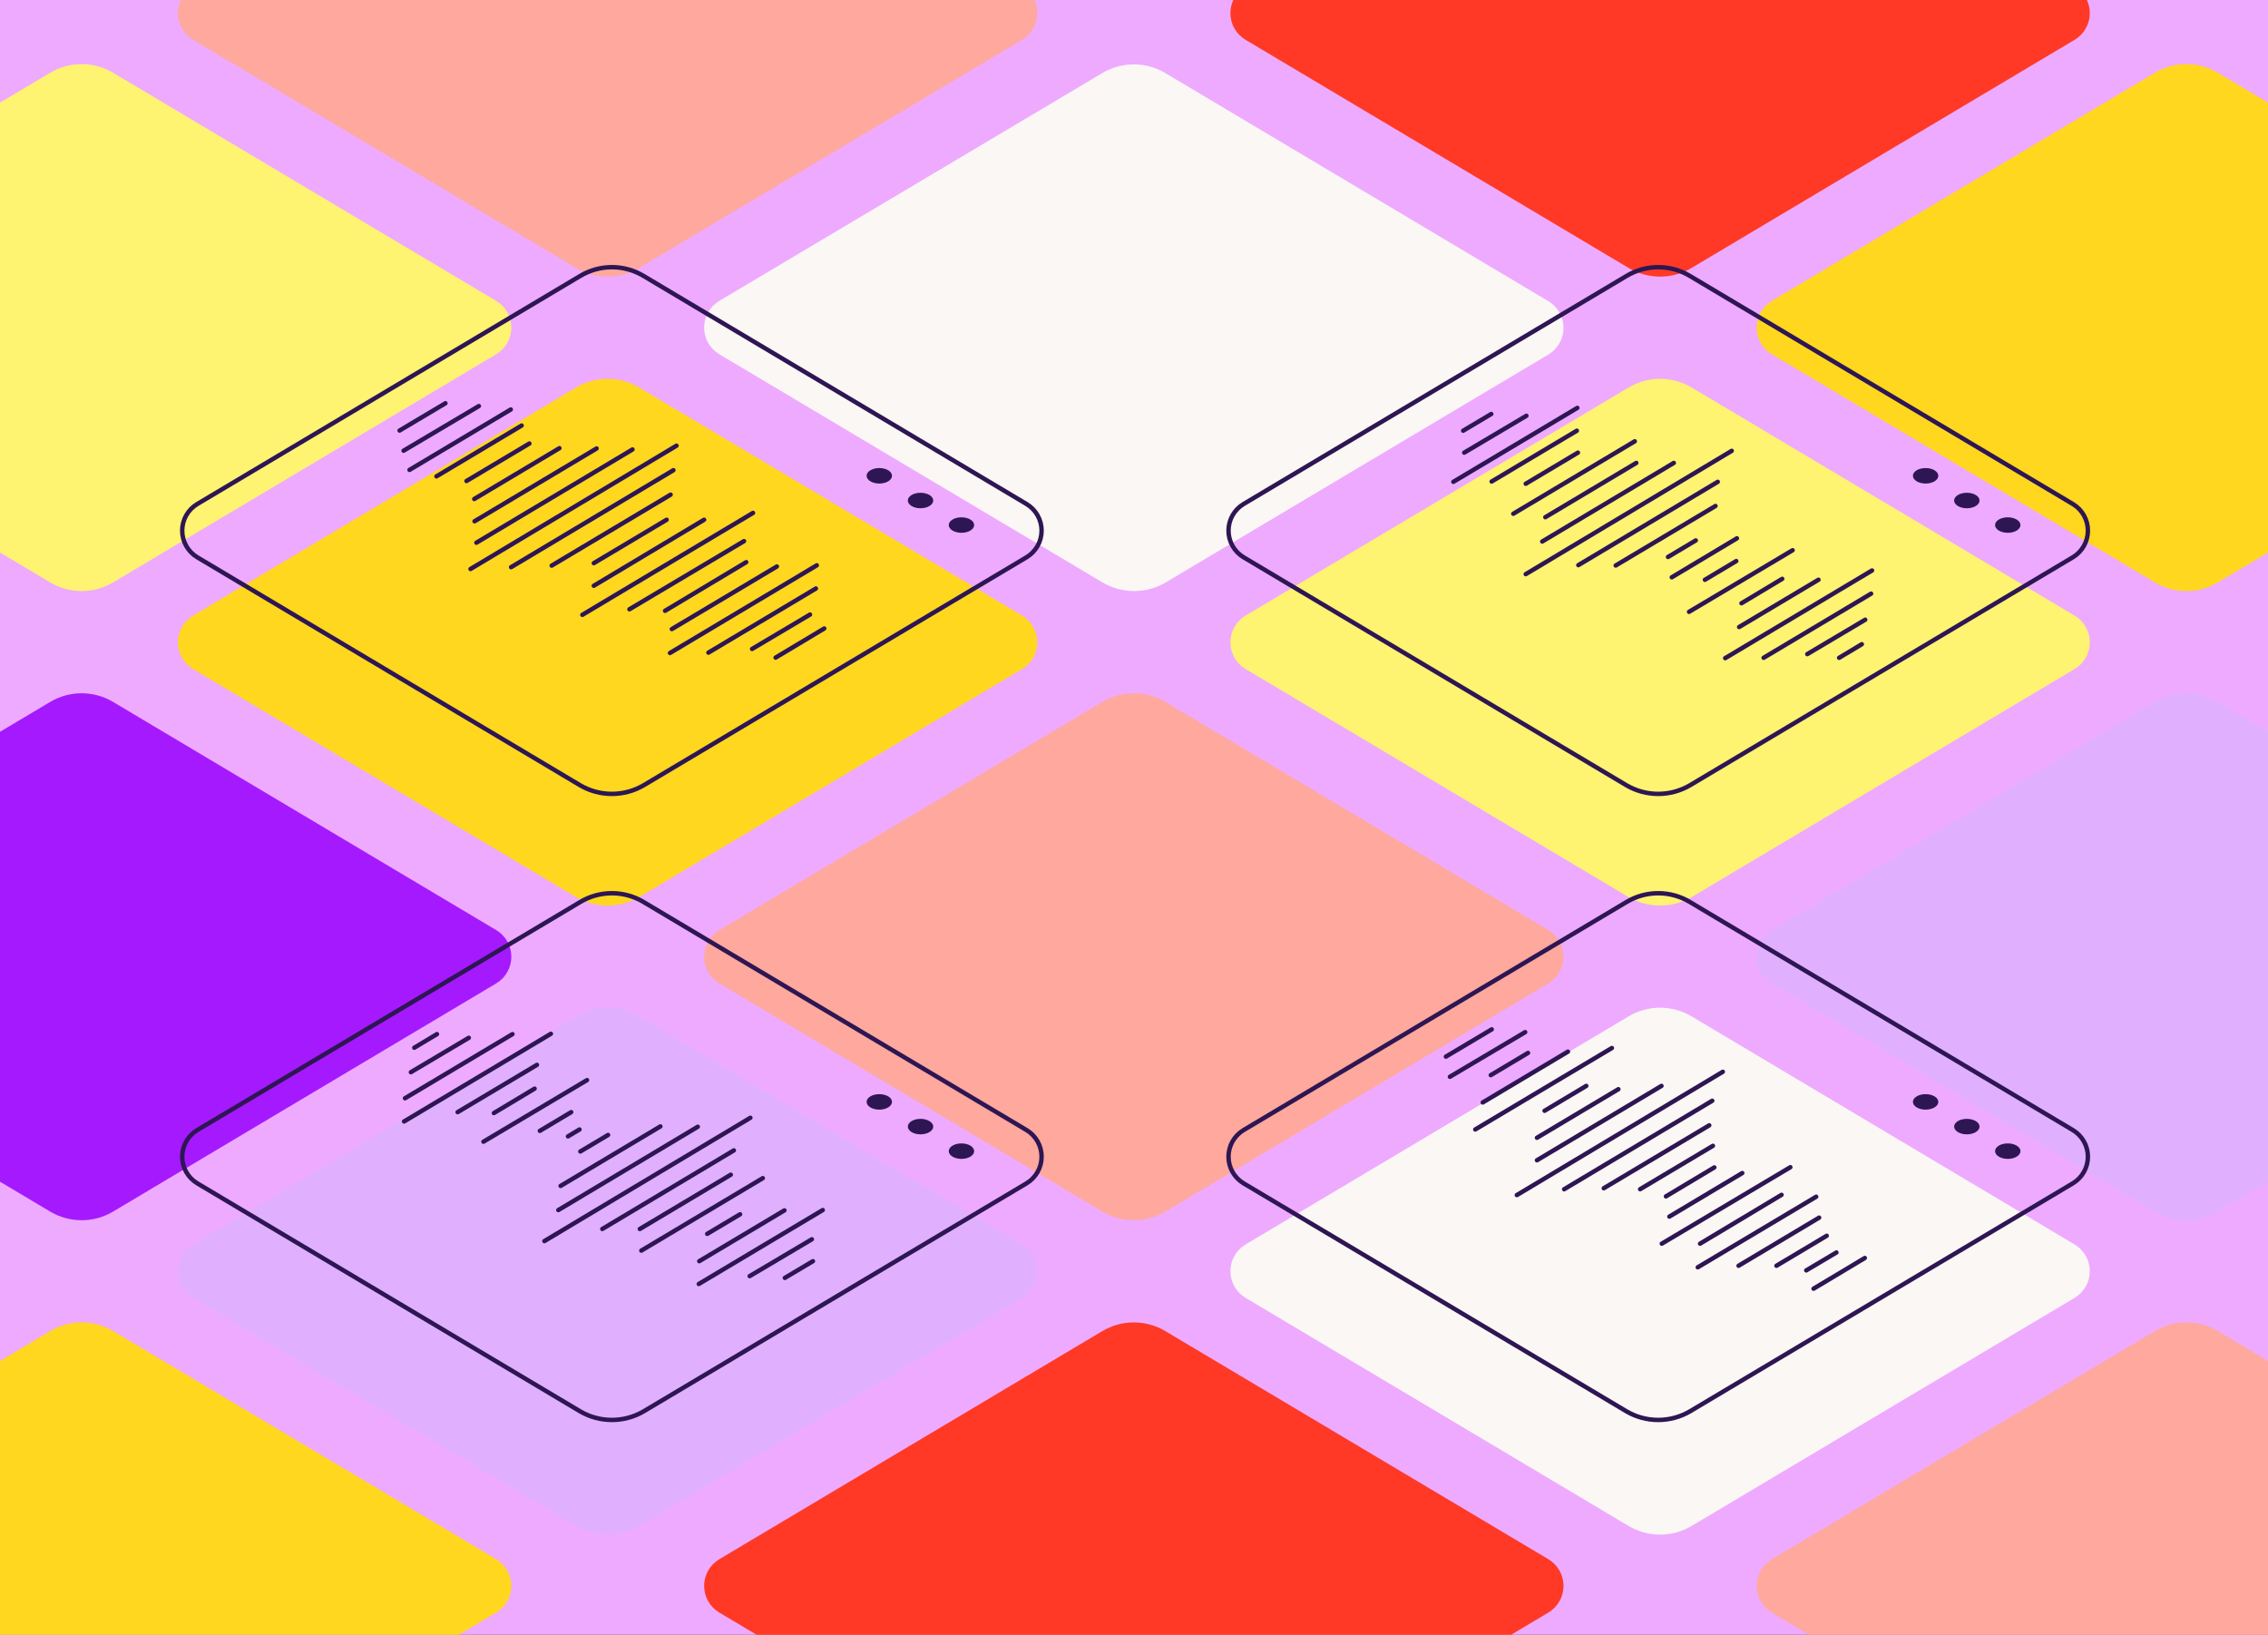<svg width="512" height="369" viewBox="0 0 512 369" fill="none" xmlns="http://www.w3.org/2000/svg">
<rect x="0" y="0" width="512" height="369" fill="#333333" stroke="none"/>
<g clip-path="url(#clip0_6059_34013)">
<path d="M512 0H0V369H512V0Z" fill="#EAFD"/>
<path d="M248.796 131.412L162.367 79.947C161.327 79.325 160.466 78.444 159.869 77.39C159.271 76.336 158.957 75.145 158.957 73.933C158.957 72.722 159.271 71.531 159.869 70.477C160.466 69.423 161.327 68.542 162.367 67.92L248.796 16.524C250.959 15.22 253.437 14.531 255.962 14.531C258.488 14.531 260.966 15.22 263.129 16.524L349.558 67.99C350.597 68.612 351.458 69.493 352.055 70.547C352.652 71.601 352.966 72.792 352.966 74.003C352.966 75.215 352.652 76.405 352.055 77.459C351.458 78.513 350.597 79.394 349.558 80.017L263.129 131.482C260.954 132.759 258.475 133.426 255.953 133.414C253.431 133.401 250.958 132.71 248.796 131.412Z" fill="#FBF7F4"/>
<path d="M367.599 60.443L281.17 8.977C280.131 8.355 279.27 7.474 278.673 6.42C278.076 5.366 277.762 4.175 277.762 2.964C277.762 1.752 278.076 0.562 278.673 -0.492C279.27 -1.546 280.131 -2.427 281.17 -3.05L367.599 -54.515C369.762 -55.819 372.241 -56.508 374.767 -56.508C377.293 -56.508 379.771 -55.819 381.935 -54.515L468.361 -3.05C469.401 -2.428 470.262 -1.547 470.859 -0.493C471.457 0.561 471.771 1.752 471.771 2.964C471.771 4.175 471.457 5.366 470.859 6.42C470.262 7.474 469.401 8.355 468.361 8.977L381.935 60.443C379.771 61.747 377.293 62.436 374.767 62.436C372.241 62.436 369.762 61.747 367.599 60.443Z" fill="#FF3925"/>
<path d="M486.407 131.42L399.979 79.954C398.939 79.332 398.079 78.451 397.482 77.397C396.884 76.343 396.57 75.152 396.57 73.941C396.57 72.729 396.884 71.538 397.482 70.484C398.079 69.43 398.939 68.549 399.979 67.927L486.407 16.462C488.571 15.158 491.049 14.469 493.574 14.469C496.1 14.469 498.578 15.158 500.741 16.462L587.17 67.927C588.21 68.549 589.07 69.43 589.667 70.484C590.265 71.538 590.579 72.729 590.579 73.941C590.579 75.152 590.265 76.343 589.667 77.397C589.07 78.451 588.21 79.332 587.17 79.954L500.741 131.42C498.578 132.724 496.1 133.413 493.574 133.413C491.049 133.413 488.571 132.724 486.407 131.42Z" fill="#FFD71E"/>
<path d="M129.994 60.443L43.565 8.977C42.526 8.355 41.665 7.474 41.068 6.42C40.47 5.366 40.156 4.175 40.156 2.964C40.156 1.752 40.47 0.561 41.068 -0.492C41.665 -1.546 42.526 -2.428 43.565 -3.05L129.994 -54.515C132.157 -55.819 134.635 -56.508 137.161 -56.508C139.686 -56.508 142.164 -55.819 144.328 -54.515L230.756 -3.05C231.796 -2.427 232.656 -1.546 233.253 -0.492C233.851 0.562 234.165 1.752 234.165 2.964C234.165 4.175 233.851 5.366 233.253 6.42C232.656 7.474 231.796 8.355 230.756 8.977L144.328 60.443C142.164 61.747 139.686 62.436 137.161 62.436C134.635 62.436 132.157 61.747 129.994 60.443Z" fill="#FFA89D"/>
<path d="M367.599 202.459L281.17 150.994C280.131 150.371 279.27 149.49 278.673 148.436C278.076 147.382 277.762 146.192 277.762 144.98C277.762 143.769 278.076 142.578 278.673 141.524C279.27 140.47 280.131 139.589 281.17 138.966L367.599 87.501C369.762 86.197 372.241 85.508 374.767 85.508C377.293 85.508 379.771 86.197 381.935 87.501L468.361 138.966C469.401 139.588 470.262 140.469 470.859 141.523C471.457 142.577 471.771 143.768 471.771 144.98C471.771 146.191 471.457 147.382 470.859 148.436C470.262 149.49 469.401 150.371 468.361 150.993L381.935 202.459C379.759 203.729 377.286 204.399 374.767 204.399C372.248 204.399 369.774 203.729 367.599 202.459Z" fill="#FFF372"/>
<path d="M486.407 273.435L399.979 221.97C398.939 221.347 398.079 220.466 397.482 219.412C396.884 218.358 396.57 217.168 396.57 215.956C396.57 214.745 396.884 213.554 397.482 212.5C398.079 211.446 398.939 210.565 399.979 209.943L486.407 158.477C488.571 157.173 491.049 156.484 493.574 156.484C496.1 156.484 498.578 157.173 500.741 158.477L587.17 209.942C588.21 210.565 589.07 211.446 589.667 212.5C590.265 213.554 590.579 214.744 590.579 215.956C590.579 217.167 590.265 218.358 589.667 219.412C589.07 220.466 588.21 221.347 587.17 221.969L500.741 273.435C498.578 274.738 496.1 275.427 493.574 275.427C491.049 275.427 488.571 274.738 486.407 273.435Z" fill="#E0B0FF"/>
<path d="M11.261 131.42L-75.167 79.954C-76.207 79.332 -77.067 78.451 -77.665 77.397C-78.262 76.343 -78.576 75.152 -78.576 73.941C-78.576 72.729 -78.262 71.538 -77.665 70.484C-77.067 69.43 -76.207 68.549 -75.167 67.927L11.261 16.462C13.424 15.158 15.902 14.469 18.428 14.469C20.954 14.469 23.432 15.158 25.596 16.462L112.025 67.927C113.064 68.549 113.924 69.43 114.522 70.484C115.119 71.538 115.433 72.729 115.433 73.941C115.433 75.152 115.119 76.343 114.522 77.397C113.924 78.451 113.064 79.332 112.025 79.954L25.596 131.42C23.432 132.724 20.954 133.413 18.428 133.413C15.902 133.413 13.424 132.724 11.261 131.42Z" fill="#FFF372"/>
<path d="M129.994 202.459L43.565 150.994C42.526 150.371 41.665 149.49 41.068 148.436C40.47 147.382 40.156 146.192 40.156 144.98C40.156 143.769 40.47 142.578 41.068 141.524C41.665 140.47 42.526 139.589 43.565 138.966L129.994 87.501C132.157 86.197 134.635 85.508 137.161 85.508C139.686 85.508 142.164 86.197 144.328 87.501L230.756 138.966C231.796 139.589 232.656 140.47 233.253 141.524C233.851 142.578 234.165 143.768 234.165 144.98C234.165 146.191 233.851 147.382 233.253 148.436C232.656 149.49 231.796 150.371 230.756 150.993L144.328 202.459C142.153 203.729 139.679 204.399 137.161 204.399C134.642 204.399 132.168 203.729 129.994 202.459Z" fill="#FFD71E"/>
<path d="M248.796 273.435L162.367 221.97C161.327 221.348 160.466 220.467 159.869 219.413C159.271 218.359 158.957 217.168 158.957 215.956C158.957 214.745 159.271 213.554 159.869 212.5C160.466 211.446 161.327 210.565 162.367 209.943L248.796 158.477C250.959 157.173 253.437 156.484 255.962 156.484C258.488 156.484 260.966 157.173 263.129 158.477L349.558 209.943C350.597 210.565 351.458 211.446 352.055 212.5C352.652 213.554 352.966 214.745 352.966 215.956C352.966 217.168 352.652 218.358 352.055 219.412C351.458 220.466 350.597 221.347 349.558 221.97L263.129 273.435C260.966 274.738 258.488 275.427 255.962 275.427C253.437 275.427 250.959 274.738 248.796 273.435Z" fill="#FFA89D"/>
<path d="M367.599 344.403L281.17 292.939C280.131 292.316 279.27 291.435 278.673 290.382C278.076 289.328 277.762 288.137 277.762 286.926C277.762 285.714 278.076 284.523 278.673 283.47C279.27 282.416 280.131 281.535 281.17 280.912L367.599 229.446C369.762 228.142 372.241 227.453 374.767 227.453C377.293 227.453 379.771 228.142 381.935 229.446L468.361 280.912C469.401 281.534 470.262 282.415 470.859 283.469C471.457 284.523 471.771 285.714 471.771 286.926C471.771 288.137 471.457 289.328 470.859 290.382C470.262 291.436 469.401 292.317 468.361 292.939L381.935 344.403C379.771 345.707 377.293 346.397 374.767 346.397C372.24 346.397 369.762 345.707 367.599 344.403Z" fill="#FBF7F4"/>
<path d="M486.407 415.443L399.979 363.977C398.939 363.355 398.079 362.474 397.482 361.42C396.884 360.366 396.57 359.175 396.57 357.964C396.57 356.752 396.884 355.562 397.482 354.508C398.079 353.454 398.939 352.573 399.979 351.951L486.407 300.486C488.57 299.182 491.048 298.492 493.574 298.492C496.1 298.492 498.578 299.182 500.741 300.486L587.17 351.951C588.21 352.573 589.07 353.454 589.667 354.508C590.265 355.562 590.579 356.752 590.579 357.964C590.579 359.175 590.265 360.366 589.667 361.42C589.07 362.474 588.21 363.355 587.17 363.977L500.742 415.443C498.567 416.715 496.093 417.385 493.574 417.385C491.056 417.385 488.582 416.715 486.407 415.443Z" fill="#FFA89D"/>
<path d="M11.261 273.435L-75.167 221.97C-76.207 221.348 -77.067 220.466 -77.665 219.413C-78.262 218.359 -78.576 217.168 -78.576 215.956C-78.576 214.745 -78.262 213.554 -77.665 212.5C-77.067 211.446 -76.207 210.565 -75.167 209.943L11.261 158.477C13.424 157.173 15.902 156.484 18.428 156.484C20.954 156.484 23.432 157.173 25.596 158.477L112.025 209.943C113.064 210.565 113.924 211.446 114.522 212.5C115.119 213.554 115.433 214.745 115.433 215.956C115.433 217.168 115.119 218.358 114.522 219.412C113.924 220.466 113.064 221.347 112.025 221.97L25.596 273.435C23.432 274.738 20.954 275.427 18.428 275.427C15.902 275.427 13.425 274.738 11.261 273.435Z" fill="#A519FF"/>
<path d="M129.994 344.403L43.565 292.939C42.526 292.317 41.665 291.436 41.068 290.382C40.47 289.328 40.156 288.137 40.156 286.926C40.156 285.714 40.47 284.523 41.068 283.469C41.665 282.416 42.526 281.535 43.565 280.912L129.994 229.446C132.157 228.142 134.635 227.453 137.161 227.453C139.686 227.453 142.164 228.142 144.328 229.446L230.756 280.912C231.796 281.535 232.656 282.416 233.253 283.47C233.851 284.523 234.165 285.714 234.165 286.926C234.165 288.137 233.851 289.328 233.253 290.382C232.656 291.435 231.796 292.316 230.756 292.939L144.328 344.403C142.165 345.707 139.687 346.397 137.161 346.397C134.635 346.397 132.157 345.707 129.994 344.403Z" fill="#E0B0FF"/>
<path d="M248.796 415.443L162.367 363.977C161.327 363.355 160.466 362.474 159.869 361.42C159.271 360.366 158.957 359.175 158.957 357.964C158.957 356.752 159.271 355.561 159.869 354.507C160.466 353.454 161.327 352.573 162.367 351.951L248.796 300.486C250.959 299.182 253.437 298.492 255.963 298.492C258.488 298.492 260.966 299.182 263.129 300.486L349.558 351.951C350.597 352.573 351.458 353.454 352.055 354.508C352.652 355.562 352.966 356.752 352.966 357.964C352.966 359.175 352.652 360.366 352.055 361.42C351.458 362.474 350.597 363.355 349.558 363.977L263.129 415.443C260.955 416.715 258.481 417.384 255.963 417.384C253.444 417.384 250.97 416.715 248.796 415.443Z" fill="#FF3925"/>
<path d="M11.261 415.443L-75.167 363.977C-76.207 363.355 -77.067 362.474 -77.665 361.42C-78.262 360.366 -78.576 359.175 -78.576 357.964C-78.576 356.752 -78.262 355.562 -77.665 354.508C-77.067 353.454 -76.207 352.573 -75.167 351.951L11.261 300.486C13.424 299.182 15.902 298.492 18.428 298.492C20.954 298.492 23.433 299.182 25.596 300.486L112.025 351.951C113.064 352.573 113.924 353.454 114.522 354.508C115.119 355.562 115.433 356.752 115.433 357.964C115.433 359.175 115.119 360.366 114.522 361.42C113.924 362.474 113.064 363.355 112.025 363.977L25.596 415.443C23.421 416.715 20.947 417.384 18.428 417.384C15.909 417.384 13.436 416.715 11.261 415.443Z" fill="#FFD71E"/>
<path d="M367.172 177.255L280.746 125.79C279.706 125.168 278.845 124.287 278.248 123.233C277.65 122.179 277.336 120.988 277.336 119.776C277.336 118.565 277.65 117.374 278.248 116.32C278.845 115.266 279.706 114.385 280.746 113.763L367.172 62.297C369.336 60.994 371.814 60.305 374.34 60.305C376.866 60.305 379.345 60.994 381.508 62.297L467.937 113.763C468.976 114.385 469.837 115.266 470.434 116.32C471.031 117.374 471.345 118.565 471.345 119.776C471.345 120.988 471.031 122.179 470.434 123.233C469.837 124.287 468.976 125.168 467.937 125.79L381.508 177.255C379.333 178.526 376.859 179.196 374.34 179.196C371.821 179.196 369.347 178.526 367.172 177.255V177.255Z" stroke="#2D1653"/>
<path d="M453.251 120.262C454.834 120.262 456.118 119.479 456.118 118.514C456.118 117.548 454.834 116.766 453.251 116.766C451.669 116.766 450.385 117.548 450.385 118.514C450.385 119.479 451.669 120.262 453.251 120.262Z" fill="#2D1653"/>
<path d="M444.013 114.723C445.596 114.723 446.88 113.94 446.88 112.975C446.88 112.009 445.596 111.227 444.013 111.227C442.428 111.227 441.146 112.009 441.146 112.975C441.146 113.94 442.428 114.723 444.013 114.723Z" fill="#2D1653"/>
<path d="M434.707 109.145C436.291 109.145 437.573 108.362 437.573 107.397C437.573 106.431 436.291 105.648 434.707 105.648C433.124 105.648 431.84 106.431 431.84 107.397C431.84 108.362 433.124 109.145 434.707 109.145Z" fill="#2D1653"/>
<path d="M415.182 148.479L420.3 145.414" stroke="#2D1653" stroke-linecap="round"/>
<path d="M407.994 147.645L421.07 139.883" stroke="#2D1653" stroke-linecap="round"/>
<path d="M398.137 148.475L422.401 134" stroke="#2D1653" stroke-linecap="round"/>
<path d="M389.463 148.555L422.608 128.766" stroke="#2D1653" stroke-linecap="round"/>
<path d="M392.609 141.531L410.519 130.859" stroke="#2D1653" stroke-linecap="round"/>
<path d="M393.143 136.165L402.334 130.656" stroke="#2D1653" stroke-linecap="round"/>
<path d="M381.303 138.098L404.685 124.195" stroke="#2D1653" stroke-linecap="round"/>
<path d="M384.881 130.866L391.958 126.641" stroke="#2D1653" stroke-linecap="round"/>
<path d="M377.404 130.305L392.106 121.508" stroke="#2D1653" stroke-linecap="round"/>
<path d="M376.555 125.716L382.818 121.984" stroke="#2D1653" stroke-linecap="round"/>
<path d="M364.744 127.644L387.269 114.211" stroke="#2D1653" stroke-linecap="round"/>
<path d="M356.307 127.564L387.788 108.758" stroke="#2D1653" stroke-linecap="round"/>
<path d="M344.434 129.596L390.934 101.766" stroke="#2D1653" stroke-linecap="round"/>
<path d="M348.158 122.229L377.858 104.492" stroke="#2D1653" stroke-linecap="round"/>
<path d="M348.857 116.74L369.393 104.492" stroke="#2D1653" stroke-linecap="round"/>
<path d="M341.623 115.964L369.046 99.609" stroke="#2D1653" stroke-linecap="round"/>
<path d="M344.434 109.192L356.214 102.172" stroke="#2D1653" stroke-linecap="round"/>
<path d="M336.74 108.687L355.97 97.219" stroke="#2D1653" stroke-linecap="round"/>
<path d="M328.092 108.758L356.078 92.07" stroke="#2D1653" stroke-linecap="round"/>
<path d="M330.547 102.17L344.584 93.852" stroke="#2D1653" stroke-linecap="round"/>
<path d="M330.309 97.218L336.654 93.445" stroke="#2D1653" stroke-linecap="round"/>
<path d="M98.646 233.422L93.527 236.486" stroke="#2D1653" stroke-linecap="round"/>
<path d="M105.832 234.25L92.756 242.012" stroke="#2D1653" stroke-linecap="round"/>
<path d="M115.69 233.422L91.426 247.896" stroke="#2D1653" stroke-linecap="round"/>
<path d="M124.366 233.344L91.221 253.133" stroke="#2D1653" stroke-linecap="round"/>
<path d="M121.218 240.359L103.309 251.031" stroke="#2D1653" stroke-linecap="round"/>
<path d="M120.686 245.727L111.494 251.236" stroke="#2D1653" stroke-linecap="round"/>
<path d="M132.523 243.797L109.141 257.7" stroke="#2D1653" stroke-linecap="round"/>
<path d="M128.946 251.031L121.869 255.257" stroke="#2D1653" stroke-linecap="round"/>
<path d="M130.822 254.945L128.217 256.504" stroke="#2D1653" stroke-linecap="round"/>
<path d="M137.273 256.18L131.01 259.912" stroke="#2D1653" stroke-linecap="round"/>
<path d="M149.084 254.25L126.559 267.684" stroke="#2D1653" stroke-linecap="round"/>
<path d="M157.523 254.328L126.041 273.134" stroke="#2D1653" stroke-linecap="round"/>
<path d="M169.395 252.305L122.895 280.135" stroke="#2D1653" stroke-linecap="round"/>
<path d="M165.67 259.664L135.971 277.401" stroke="#2D1653" stroke-linecap="round"/>
<path d="M164.971 265.156L144.436 277.405" stroke="#2D1653" stroke-linecap="round"/>
<path d="M172.204 265.93L144.781 282.284" stroke="#2D1653" stroke-linecap="round"/>
<path d="M167.072 274.086L159.652 278.508" stroke="#2D1653" stroke-linecap="round"/>
<path d="M177.087 273.203L157.857 284.671" stroke="#2D1653" stroke-linecap="round"/>
<path d="M185.736 273.133L157.75 289.821" stroke="#2D1653" stroke-linecap="round"/>
<path d="M183.28 279.727L169.242 288.045" stroke="#2D1653" stroke-linecap="round"/>
<path d="M183.521 284.672L177.176 288.445" stroke="#2D1653" stroke-linecap="round"/>
<path d="M367.172 318.569L280.746 267.102C279.706 266.48 278.845 265.599 278.248 264.546C277.65 263.492 277.336 262.301 277.336 261.089C277.336 259.878 277.65 258.687 278.248 257.633C278.845 256.579 279.706 255.698 280.746 255.076L367.172 203.61C369.336 202.306 371.814 201.617 374.34 201.617C376.866 201.617 379.345 202.306 381.508 203.61L467.937 255.076C468.976 255.698 469.837 256.579 470.434 257.633C471.031 258.687 471.345 259.878 471.345 261.089C471.345 262.301 471.031 263.491 470.434 264.545C469.837 265.599 468.976 266.48 467.937 267.102L381.508 318.569C379.333 319.839 376.859 320.508 374.34 320.508C371.821 320.508 369.348 319.839 367.172 318.569Z" stroke="#2D1653"/>
<path d="M453.251 261.583C454.834 261.583 456.118 260.799 456.118 259.834C456.118 258.867 454.834 258.086 453.251 258.086C451.669 258.086 450.385 258.867 450.385 259.834C450.385 260.799 451.669 261.583 453.251 261.583Z" fill="#2D1653"/>
<path d="M444.013 256.042C445.596 256.042 446.88 255.26 446.88 254.293C446.88 253.328 445.596 252.547 444.013 252.547C442.428 252.547 441.146 253.328 441.146 254.293C441.146 255.26 442.428 256.042 444.013 256.042Z" fill="#2D1653"/>
<path d="M434.707 250.465C436.291 250.465 437.573 249.682 437.573 248.717C437.573 247.752 436.291 246.969 434.707 246.969C433.124 246.969 431.84 247.752 431.84 248.717C431.84 249.682 433.124 250.465 434.707 250.465Z" fill="#2D1653"/>
<path d="M409.41 290.88L420.979 283.953" stroke="#2D1653" stroke-linecap="round"/>
<path d="M407.766 286.748L414.569 282.711" stroke="#2D1653" stroke-linecap="round"/>
<path d="M401.033 285.704L412.378 278.938" stroke="#2D1653" stroke-linecap="round"/>
<path d="M392.484 285.702L410.672 274.844" stroke="#2D1653" stroke-linecap="round"/>
<path d="M383.271 286.052L410.004 270.125" stroke="#2D1653" stroke-linecap="round"/>
<path d="M383.791 280.717L402.184 269.695" stroke="#2D1653" stroke-linecap="round"/>
<path d="M375.152 280.715L404.169 263.461" stroke="#2D1653" stroke-linecap="round"/>
<path d="M376.859 274.607L393.316 264.781" stroke="#2D1653" stroke-linecap="round"/>
<path d="M376.088 270.041L387.007 263.508" stroke="#2D1653" stroke-linecap="round"/>
<path d="M370.258 268.422L386.691 258.633" stroke="#2D1653" stroke-linecap="round"/>
<path d="M362.051 268.206L385.863 254.008" stroke="#2D1653" stroke-linecap="round"/>
<path d="M353.104 268.432L386.539 248.461" stroke="#2D1653" stroke-linecap="round"/>
<path d="M342.424 269.752L388.926 241.922" stroke="#2D1653" stroke-linecap="round"/>
<path d="M346.969 261.896L375.079 245.109" stroke="#2D1653" stroke-linecap="round"/>
<path d="M346.969 256.815L365.349 245.852" stroke="#2D1653" stroke-linecap="round"/>
<path d="M348.689 250.722L358.099 245.109" stroke="#2D1653" stroke-linecap="round"/>
<path d="M333.039 254.941L363.884 236.555" stroke="#2D1653" stroke-linecap="round"/>
<path d="M334.732 248.842L353.962 237.375" stroke="#2D1653" stroke-linecap="round"/>
<path d="M336.541 242.679L344.951 237.664" stroke="#2D1653" stroke-linecap="round"/>
<path d="M327.318 243.047L344.309 232.977" stroke="#2D1653" stroke-linecap="round"/>
<path d="M326.412 238.498L336.761 232.344" stroke="#2D1653" stroke-linecap="round"/>
<path d="M130.967 177.255L44.54 125.79C43.5 125.168 42.64 124.287 42.042 123.233C41.445 122.179 41.131 120.988 41.131 119.776C41.131 118.565 41.445 117.374 42.042 116.32C42.64 115.266 43.5 114.385 44.54 113.763L130.967 62.297C133.131 60.994 135.609 60.305 138.135 60.305C140.661 60.305 143.139 60.994 145.303 62.297L231.731 113.763C232.771 114.385 233.631 115.266 234.228 116.32C234.826 117.374 235.14 118.565 235.14 119.776C235.14 120.988 234.826 122.179 234.228 123.233C233.631 124.287 232.771 125.168 231.731 125.79L145.303 177.255C143.128 178.526 140.654 179.196 138.135 179.196C135.616 179.196 133.142 178.526 130.967 177.255V177.255Z" stroke="#2D1653"/>
<path d="M217.046 120.262C218.629 120.262 219.913 119.479 219.913 118.514C219.913 117.548 218.629 116.766 217.046 116.766C215.464 116.766 214.18 117.548 214.18 118.514C214.18 119.479 215.464 120.262 217.046 120.262Z" fill="#2D1653"/>
<path d="M207.808 114.723C209.391 114.723 210.675 113.94 210.675 112.975C210.675 112.009 209.391 111.227 207.808 111.227C206.223 111.227 204.941 112.009 204.941 112.975C204.941 113.94 206.223 114.723 207.808 114.723Z" fill="#2D1653"/>
<path d="M198.501 109.145C200.086 109.145 201.368 108.362 201.368 107.397C201.368 106.431 200.086 105.648 198.501 105.648C196.919 105.648 195.635 106.431 195.635 107.397C195.635 108.362 196.919 109.145 198.501 109.145Z" fill="#2D1653"/>
<path d="M175.096 148.433L186.074 141.859" stroke="#2D1653" stroke-linecap="round"/>
<path d="M169.781 146.48L182.857 138.719" stroke="#2D1653" stroke-linecap="round"/>
<path d="M159.924 147.31L184.188 132.836" stroke="#2D1653" stroke-linecap="round"/>
<path d="M151.248 147.391L184.393 127.602" stroke="#2D1653" stroke-linecap="round"/>
<path d="M151.67 141.992L175.375 127.867" stroke="#2D1653" stroke-linecap="round"/>
<path d="M150.137 137.869L168.458 126.891" stroke="#2D1653" stroke-linecap="round"/>
<path d="M142.094 137.524L167.965 122.141" stroke="#2D1653" stroke-linecap="round"/>
<path d="M131.463 138.779L169.993 115.773" stroke="#2D1653" stroke-linecap="round"/>
<path d="M134.053 132.215L158.947 117.32" stroke="#2D1653" stroke-linecap="round"/>
<path d="M134.053 127.11L150.486 117.32" stroke="#2D1653" stroke-linecap="round"/>
<path d="M124.541 127.669L151.394 111.656" stroke="#2D1653" stroke-linecap="round"/>
<path d="M115.379 128.02L152.021 106.133" stroke="#2D1653" stroke-linecap="round"/>
<path d="M106.219 128.432L152.721 100.602" stroke="#2D1653" stroke-linecap="round"/>
<path d="M107.543 122.501L142.786 101.453" stroke="#2D1653" stroke-linecap="round"/>
<path d="M107.129 117.659L134.68 101.227" stroke="#2D1653" stroke-linecap="round"/>
<path d="M107.059 112.632L126.289 101.164" stroke="#2D1653" stroke-linecap="round"/>
<path d="M105.312 108.57L119.507 100.109" stroke="#2D1653" stroke-linecap="round"/>
<path d="M98.527 107.523L117.757 96.055" stroke="#2D1653" stroke-linecap="round"/>
<path d="M92.445 106.065L115.311 92.43" stroke="#2D1653" stroke-linecap="round"/>
<path d="M91.113 101.726L108.104 91.656" stroke="#2D1653" stroke-linecap="round"/>
<path d="M90.207 97.177L100.556 91.023" stroke="#2D1653" stroke-linecap="round"/>
<path d="M130.967 318.569L44.54 267.102C43.5 266.48 42.64 265.599 42.042 264.545C41.445 263.491 41.131 262.301 41.131 261.089C41.131 259.878 41.445 258.687 42.042 257.633C42.64 256.579 43.5 255.698 44.54 255.076L130.967 203.61C133.131 202.306 135.609 201.617 138.135 201.617C140.661 201.617 143.14 202.306 145.303 203.61L231.732 255.076C232.771 255.698 233.632 256.579 234.229 257.633C234.826 258.687 235.14 259.878 235.14 261.089C235.14 262.301 234.826 263.491 234.229 264.545C233.632 265.599 232.771 266.48 231.732 267.102L145.303 318.569C143.128 319.839 140.654 320.508 138.135 320.508C135.616 320.508 133.142 319.839 130.967 318.569V318.569Z" stroke="#2D1653"/>
<path d="M217.046 261.583C218.629 261.583 219.913 260.799 219.913 259.834C219.913 258.867 218.629 258.086 217.046 258.086C215.464 258.086 214.18 258.867 214.18 259.834C214.18 260.799 215.464 261.583 217.046 261.583Z" fill="#2D1653"/>
<path d="M207.808 256.042C209.391 256.042 210.675 255.26 210.675 254.293C210.675 253.328 209.391 252.547 207.808 252.547C206.223 252.547 204.941 253.328 204.941 254.293C204.941 255.26 206.223 256.042 207.808 256.042Z" fill="#2D1653"/>
<path d="M198.501 250.465C200.086 250.465 201.368 249.682 201.368 248.717C201.368 247.752 200.086 246.969 198.501 246.969C196.919 246.969 195.635 247.752 195.635 248.717C195.635 249.682 196.919 250.465 198.501 250.465Z" fill="#2D1653"/>
</g>
<defs>
<clipPath id="clip0_6059_34013">
<rect width="512" height="369" fill="white"/>
</clipPath>
</defs>
</svg>
